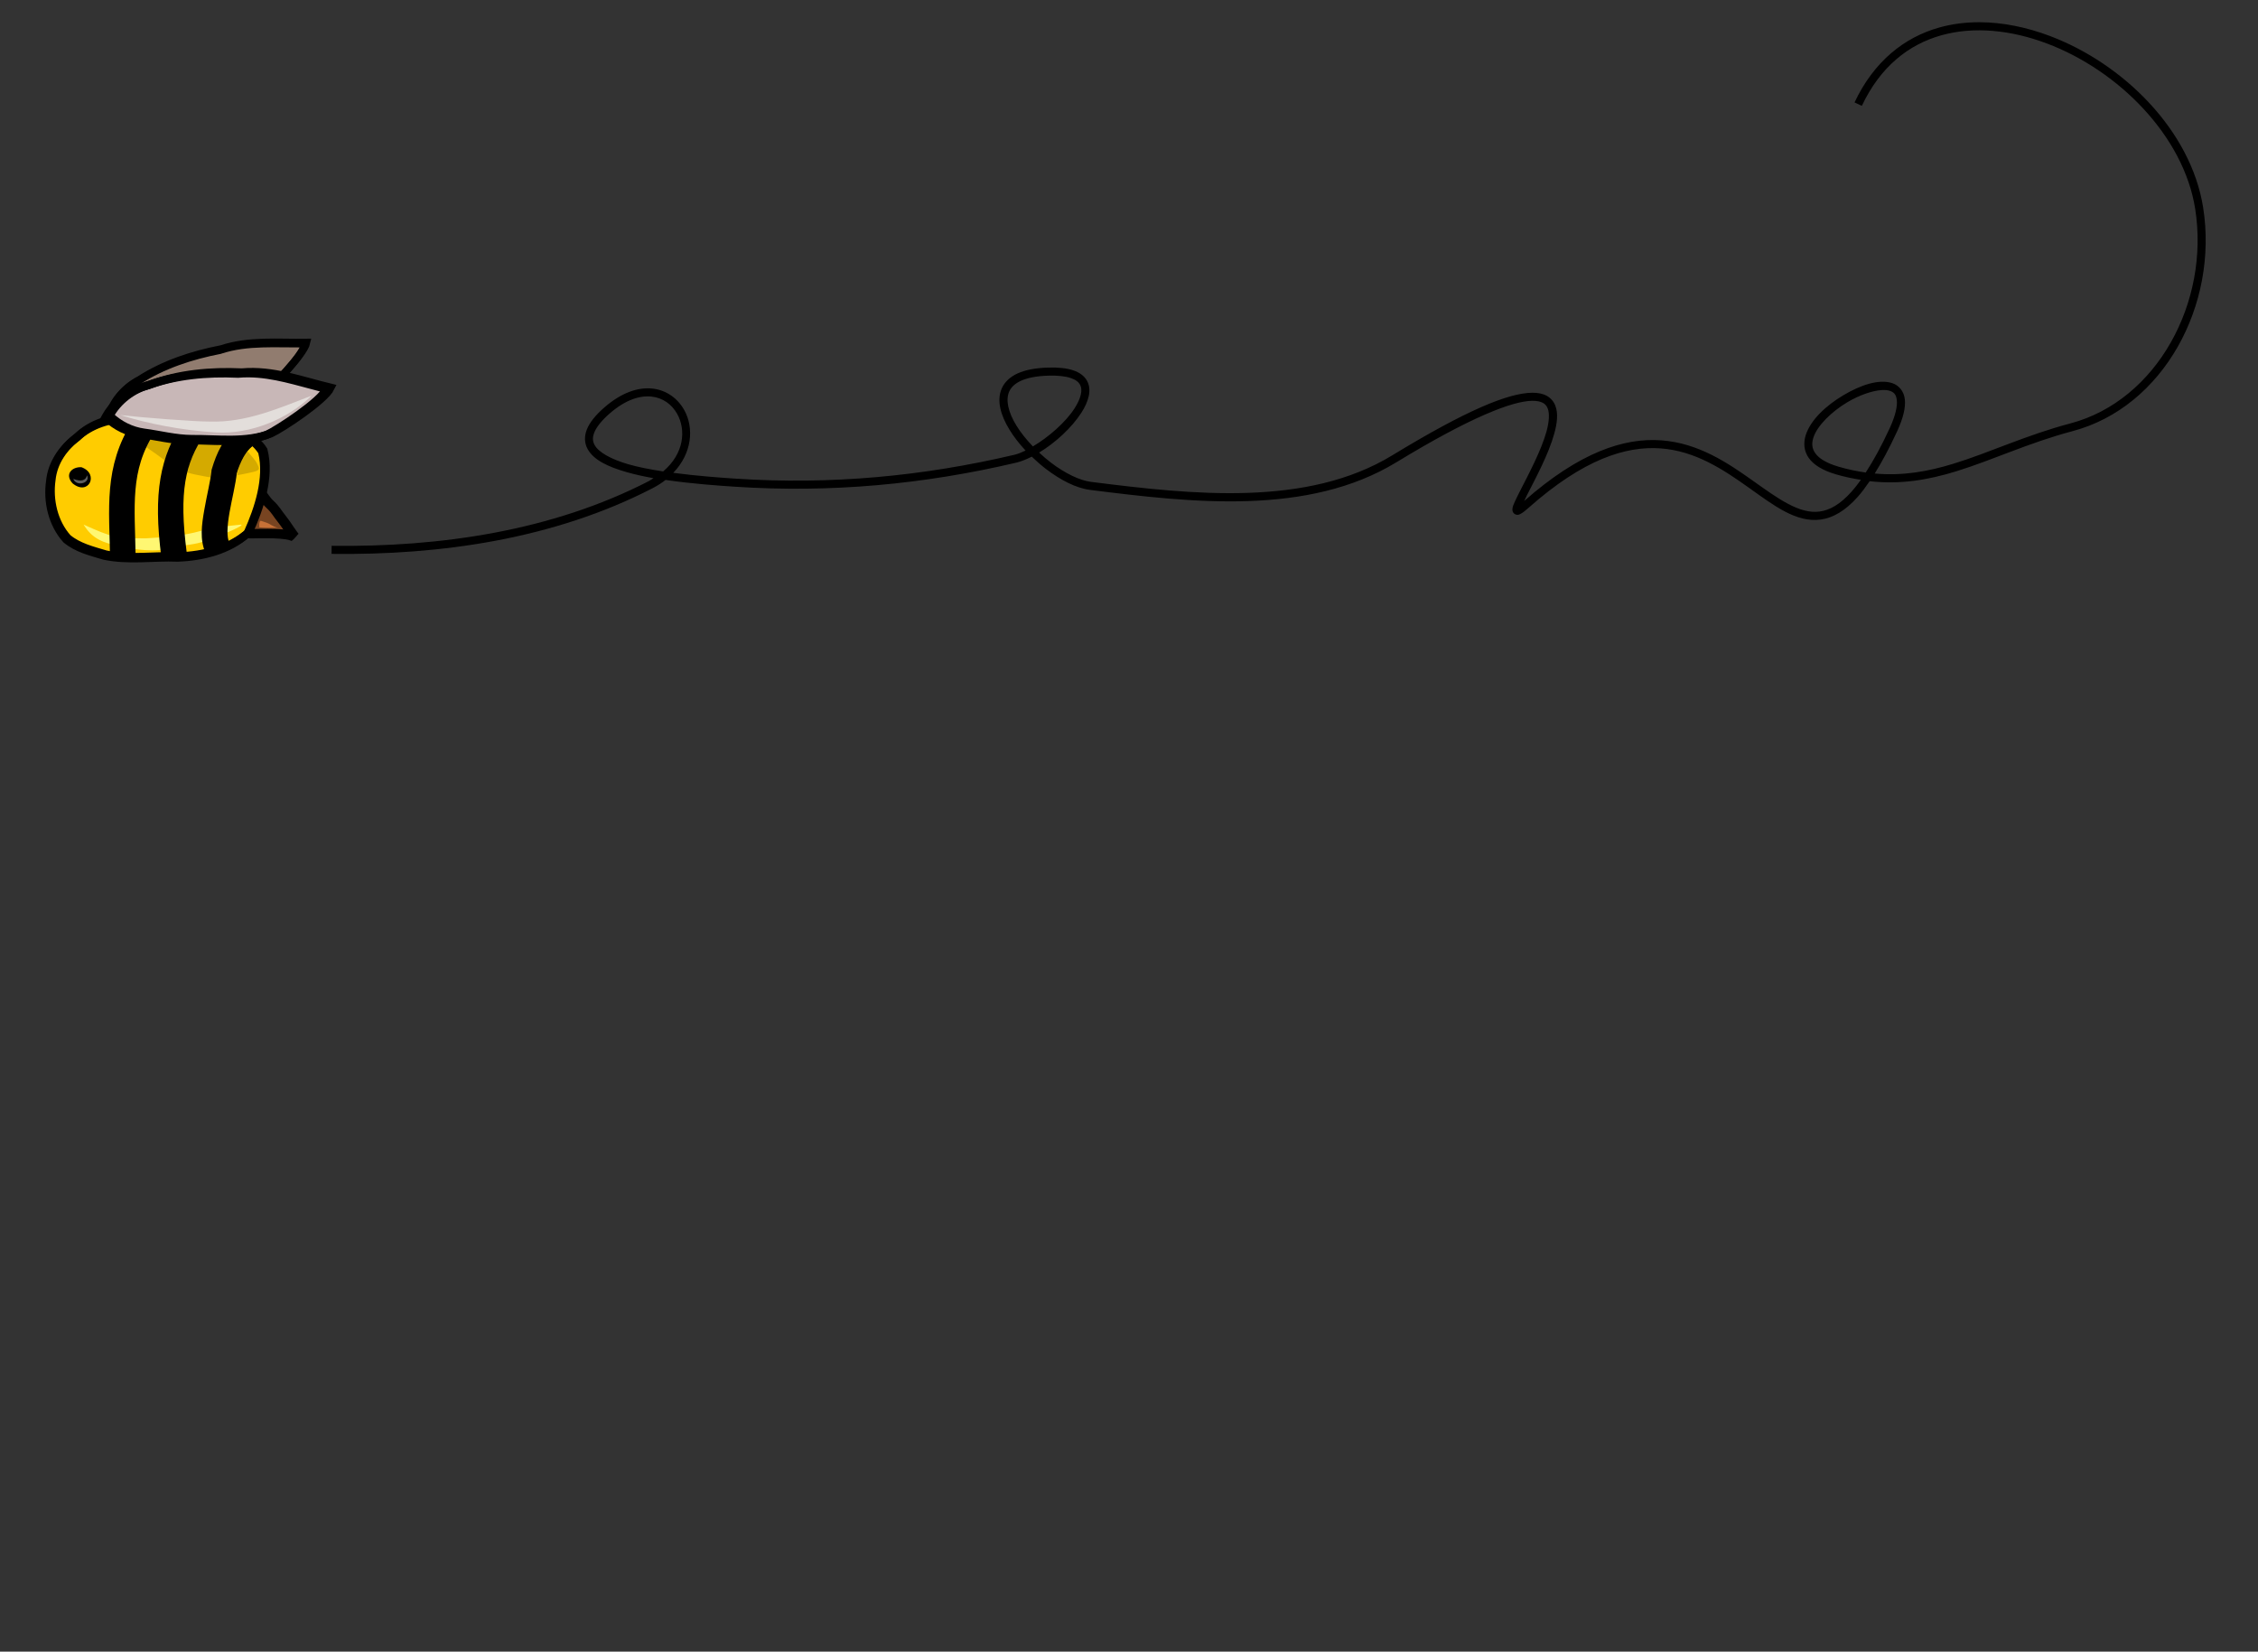<?xml version="1.0" encoding="UTF-8" standalone="no"?>
<!-- Created with Inkscape (http://www.inkscape.org/) -->
<svg
   xmlns:dc="http://purl.org/dc/elements/1.1/"
   xmlns:cc="http://creativecommons.org/ns#"
   xmlns:rdf="http://www.w3.org/1999/02/22-rdf-syntax-ns#"
   xmlns:svg="http://www.w3.org/2000/svg"
   xmlns="http://www.w3.org/2000/svg"
   xmlns:sodipodi="http://sodipodi.sourceforge.net/DTD/sodipodi-0.dtd"
   xmlns:inkscape="http://www.inkscape.org/namespaces/inkscape"
   width="1400"
   height="1024"
   id="svg2"
   sodipodi:version="0.32"
   inkscape:version="0.46"
   sodipodi:docname="menubee.svg"
   inkscape:output_extension="org.inkscape.output.svg.inkscape"
   inkscape:export-filename="P:\pidgey\data\images\awards.png"
   inkscape:export-xdpi="90"
   inkscape:export-ydpi="90"
   version="1.0">
  <rect width="100%" height="100%" fill="#333333" stroke="none"/>
  <defs
     id="defs4">
    <inkscape:perspective
       sodipodi:type="inkscape:persp3d"
       inkscape:vp_x="0 : 125 : 1"
       inkscape:vp_y="0 : 1000 : 0"
       inkscape:vp_z="250 : 125 : 1"
       inkscape:persp3d-origin="125 : 83.333333 : 1"
       id="perspective3645" />
  </defs>
  <sodipodi:namedview
     id="base"
     pagecolor="#68d4e4"
     bordercolor="#666666"
     borderopacity="1.0"
     gridtolerance="10000"
     guidetolerance="10"
     objecttolerance="10"
     inkscape:pageopacity="0"
     inkscape:pageshadow="2"
     inkscape:zoom="0.54345023"
     inkscape:cx="833.72693"
     inkscape:cy="401.86514"
     inkscape:document-units="px"
     inkscape:current-layer="layer1"
     showgrid="false"
     inkscape:window-width="1680"
     inkscape:window-height="994"
     inkscape:window-x="0"
     inkscape:window-y="22" />
  <g
     inkscape:label="Layer 1"
     inkscape:groupmode="layer"
     id="layer1">
    <path
       style="fill:#784421;fill-opacity:1;stroke:#000000;stroke-width:5.032;stroke-miterlimit:4;stroke-dasharray:none;stroke-opacity:1"
       d="M 183.418,332.765 C 182.065,331.517 177.95,324.776 175.182,321.374 C 172.119,317.609 171.425,315.632 167.77,312.261 C 165.046,309.75 164.446,307.677 162.005,305.427 C 160.182,309.628 157.977,311.93 157.064,315.299 C 156.24,318.336 154.799,320.995 152.946,324.412 C 151.519,327.043 149.647,330.487 156.24,330.487 C 161.258,330.487 180.083,329.69 183.418,332.765 z"
       id="path3747" />
    <path
       style="fill:#917c6f;fill-opacity:1;stroke:#000000;stroke-width:4.597;stroke-miterlimit:4;stroke-dasharray:none;stroke-opacity:1"
       d="M 68.239,257.191 C 70.805,247.967 77.602,239.965 86.579,235.355 C 101.697,225.605 119.328,219.801 137.255,216.331 C 154.541,210.656 172.183,212.586 190.116,212.309 C 188.556,219.617 168.644,240.155 162.765,244.596 C 149.77,253.075 133.533,254.581 118.563,258.276 C 109.314,260.466 99.725,260.353 90.306,261.426 C 82.882,262.228 75.364,260.725 68.823,257.426 L 68.239,257.191 L 68.239,257.191 z"
       id="path3898"
       sodipodi:nodetypes="cccccccccc" />
    <path
       style="fill:#000000;fill-opacity:1;stroke:none;stroke-width:5.032;stroke-miterlimit:4;stroke-dasharray:none;stroke-opacity:1"
       d="M 160.245,301.965 L 158.839,305.215 C 157.177,309.044 154.881,311.356 153.776,315.434 C 153.05,318.113 151.723,320.61 149.87,324.027 C 149.157,325.342 147.853,326.997 148.245,329.621 C 148.441,330.933 149.481,332.319 150.776,332.965 C 152.071,333.611 153.534,333.809 155.401,333.809 C 158.043,333.809 163.889,333.596 169.526,333.777 C 172.344,333.868 175.106,334.071 177.245,334.402 C 179.383,334.733 180.943,335.47 180.87,335.402 L 184.276,331.715 C 184.3,331.737 183.741,331.097 183.151,330.277 C 182.561,329.458 181.828,328.409 181.057,327.277 C 179.515,325.014 177.788,322.448 176.276,320.59 C 173.368,317.014 172.519,314.81 168.62,311.215 C 166.268,309.046 165.725,307.004 162.87,304.371 L 160.245,301.965 z M 161.62,310.746 C 162.492,311.971 163.473,313.297 165.214,314.902 C 168.625,318.048 169.153,319.822 172.37,323.777 C 173.47,325.13 174.955,327.283 176.339,329.309 C 174.229,329.06 172.031,328.822 169.682,328.746 C 163.818,328.557 157.776,328.777 155.401,328.777 C 154.178,328.777 153.662,328.596 153.37,328.496 C 153.478,328.321 153.701,327.521 154.307,326.402 C 156.16,322.985 157.731,320.141 158.651,316.746 C 159.141,314.939 160.322,313.043 161.62,310.746 z"
       id="path3057" />
    <path
       style="fill:#ffcc00;fill-opacity:1;stroke:#000000;stroke-width:5.032;stroke-miterlimit:4;stroke-dasharray:none;stroke-opacity:1"
       d="M 163.364,279.131 C 157.9,270.442 147.628,266.59 138.307,263.56 C 119.606,258.321 99.962,258.144 80.693,258.212 C 68.959,258.964 56.867,262.3 48.213,270.661 C 39.629,277.066 33.039,286.517 31.947,297.373 C 30.137,310.075 33.275,323.982 41.928,333.649 C 48.635,339.214 57.378,341.321 65.548,343.765 C 80.527,346.885 95.863,344.288 110.999,344.917 C 126.41,344.351 142.498,340.404 154.276,329.935 C 161.088,314.946 167.603,295.607 163.364,279.131 z"
       id="path3749"
       sodipodi:nodetypes="cccccccccc" />
    <path
       style="fill:#d4aa00;fill-opacity:1;stroke:none;stroke-width:5;stroke-miterlimit:4;stroke-dasharray:none;stroke-opacity:1"
       d="M 72.234,265.867 C 74.272,266.172 81.726,271.784 86.681,274.757 C 92.709,278.374 99.346,283.284 105.017,287.537 C 110.312,291.508 117.501,293.693 123.909,294.761 C 124.841,294.916 125.762,295.131 126.688,295.316 C 131.51,296.281 136.79,297.097 141.69,295.872 C 146.904,294.569 152.265,293.784 157.248,292.538 C 161.359,291.51 160.946,290.488 159.471,287.537 C 158.134,284.864 155.824,282.859 153.914,280.314 C 151.893,277.619 150.549,276.949 148.914,275.313 C 148.336,274.735 148.15,274.55 147.802,274.202 C 148.477,276.901 148.503,276.98 146.135,276.98 C 143.602,276.98 140.513,276.424 138.356,276.424 C 135.386,276.424 132.591,275.4 130.022,274.757 C 125.278,273.572 119.961,274.079 115.019,273.09 C 114.093,272.905 113.167,272.72 112.241,272.535 C 105.25,271.137 97.919,271.226 90.571,269.757 C 81.163,267.875 71.459,265.092 72.234,265.867 z"
       id="path4364" />
    <path
       style="fill:#fff772;fill-opacity:1;stroke:none;stroke-width:5;stroke-miterlimit:4;stroke-dasharray:none;stroke-opacity:1"
       d="M 73.116,338.447 C 83.968,340.85 96.343,342.739 107.146,339.506 C 113.508,337.803 121.444,337.848 127.528,335.223 C 129.555,335.077 153.635,325.292 149.259,325.284 C 141.341,325.999 132.281,327.235 124.557,329.155 C 113.43,332.259 102.173,333.082 90.535,333.766 C 71.865,333.737 69.716,333.304 51.825,325.232 C 57.364,334.474 64.569,336.51 73.116,338.447 z"
       id="path3859"
       sodipodi:nodetypes="cccccccc" />
    <path
       style="fill:#ffcc00;fill-opacity:1;stroke:#000000;stroke-width:15;stroke-miterlimit:4;stroke-dasharray:none;stroke-opacity:1"
       d="M 89.342,264.302 C 72.548,290.546 76.216,314.398 76.562,344.871"
       id="path3773"
       sodipodi:nodetypes="cc" />
    <path
       style="fill:#000000;fill-opacity:1;stroke:none;stroke-width:4.597;stroke-miterlimit:4;stroke-dasharray:none;stroke-opacity:1"
       d="M 162.495,210.777 C 153.654,211.041 144.808,212.007 135.964,214.871 C 135.871,214.901 135.775,214.903 135.682,214.934 C 117.727,218.433 100.014,224.276 84.682,234.121 C 84.623,234.159 84.554,234.177 84.495,234.215 L 84.495,234.246 C 75.075,239.15 67.917,247.538 65.182,257.371 L 64.62,259.371 L 66.526,260.121 L 66.932,260.277 C 66.994,260.309 67.058,260.34 67.12,260.371 C 73.999,263.797 81.89,265.372 89.713,264.527 C 98.941,263.476 108.632,263.585 118.245,261.309 L 118.276,261.309 C 133.012,257.672 149.558,256.198 163.182,247.309 L 163.245,247.277 L 163.307,247.246 C 166.611,244.75 172.95,238.557 178.932,231.871 C 181.923,228.528 184.775,225.089 187.026,221.965 C 189.277,218.841 190.974,216.178 191.526,213.59 L 192.12,210.777 L 189.245,210.809 C 180.372,210.946 171.428,210.511 162.495,210.777 z M 162.682,215.402 C 170.222,215.18 177.96,215.419 185.776,215.402 C 185.144,216.536 184.32,217.873 183.307,219.277 C 181.202,222.198 178.412,225.548 175.495,228.809 C 169.715,235.269 163.276,241.458 160.651,243.465 C 160.627,243.484 160.55,243.541 160.526,243.559 C 148.179,251.553 132.302,253.101 117.151,256.84 C 108.266,258.944 98.794,258.838 89.182,259.934 C 82.726,260.631 76.205,259.403 70.37,256.746 C 73.114,249.003 78.98,242.218 86.776,238.215 L 86.87,238.152 L 86.963,238.09 C 101.747,228.556 119.105,222.834 136.839,219.402 L 136.995,219.371 L 137.12,219.309 C 145.469,216.567 153.99,215.659 162.682,215.402 z"
       id="path3059" />
    <path
       style="fill:#ffcc00;fill-opacity:1;stroke:#000000;stroke-width:15;stroke-miterlimit:4;stroke-dasharray:none;stroke-opacity:1"
       d="M 120.791,264.858 C 107.175,284.908 103.239,304.706 108.347,343.739"
       id="path3771"
       sodipodi:nodetypes="cc" />
    <path
       style="fill:#ffcc00;fill-opacity:1;stroke:#000000;stroke-width:15;stroke-miterlimit:4;stroke-dasharray:none;stroke-opacity:1"
       d="M 153.574,269.303 C 145.97,274.525 141.992,283.384 139.43,291.95 C 138.072,305.758 130.124,327.891 135.238,339.314"
       id="path3769"
       sodipodi:nodetypes="ccc" />
    <path
       style="fill:#000000;fill-opacity:1;stroke:none;stroke-width:15;stroke-miterlimit:4;stroke-dasharray:none;stroke-opacity:1"
       d="M 148.464,263.934 C 138.602,270.706 134.167,281.342 131.401,290.59 L 131.182,291.309 L 131.12,292.027 C 130.542,297.901 128.273,306.924 126.682,316.027 C 125.092,325.131 123.67,334.501 127.557,343.184 L 141.245,337.059 C 140.018,334.318 139.988,326.892 141.432,318.621 C 142.812,310.725 144.992,302.278 145.87,294.621 C 148.227,286.853 151.681,279.905 156.964,276.277 L 148.464,263.934 z"
       id="path3071" />
    <path
       style="fill:#000000;fill-opacity:1;stroke:none;stroke-width:15;stroke-miterlimit:4;stroke-dasharray:none;stroke-opacity:1"
       d="M 113.745,261.434 C 99.217,282.827 94.843,305.679 100.057,345.527 L 114.932,343.559 C 109.932,305.34 113.447,288.579 126.151,269.871 L 113.745,261.434 z"
       id="path3069" />
    <path
       style="fill:#000000;fill-opacity:1;stroke:none;stroke-width:5.032;stroke-miterlimit:4;stroke-dasharray:none;stroke-opacity:1"
       d="M 79.682,256.496 C 67.69,257.265 55.104,260.664 45.87,269.434 C 45.817,269.473 45.767,269.519 45.714,269.559 C 45.681,269.589 45.652,269.621 45.62,269.652 C 36.707,276.395 29.756,286.334 28.588,297.934 C 26.685,311.291 29.963,325.786 39.214,336.121 L 39.339,336.277 L 39.464,336.371 C 46.757,342.424 55.886,344.548 63.964,346.965 L 64.088,346.996 L 64.182,347.027 C 79.77,350.273 95.279,347.631 110.057,348.246 L 110.151,348.246 L 110.245,348.246 C 126.021,347.666 142.695,343.637 155.089,332.621 L 155.495,332.277 L 155.714,331.777 C 162.612,316.596 169.476,296.847 164.964,279.309 L 164.839,278.934 L 164.651,278.59 C 158.609,268.981 147.645,265.021 138.245,261.965 L 138.182,261.965 L 138.151,261.934 C 119.024,256.575 99.129,256.427 79.838,256.496 L 79.745,256.496 L 79.682,256.496 z M 79.995,261.527 C 99.191,261.46 118.551,261.672 136.776,266.777 C 145.897,269.742 155.212,273.431 160.151,280.996 C 163.857,296.165 157.948,314.595 151.37,329.184 C 140.237,338.866 124.94,342.668 110.057,343.215 C 94.64,342.599 79.548,345.06 65.245,342.09 C 65.235,342.087 65.223,342.093 65.213,342.09 C 57.102,339.67 48.919,337.582 42.87,332.652 C 34.893,323.656 31.88,310.521 33.589,298.527 L 33.589,298.465 L 33.589,298.434 C 34.594,288.436 40.742,279.529 48.87,273.465 L 48.995,273.371 L 49.12,273.277 C 57.172,265.498 68.624,262.256 79.995,261.527 z"
       id="path3061" />
    <path
       style="fill:#000000;fill-opacity:1;stroke:none;stroke-width:15;stroke-miterlimit:4;stroke-dasharray:none;stroke-opacity:1"
       d="M 82.182,261.059 C 64.009,289.458 67.874,315.83 68.213,345.746 L 83.213,345.59 C 82.861,314.559 79.393,293.241 94.807,269.152 L 82.182,261.059 z"
       id="path3067" />
    <path
       style="fill:#c8b7b7;fill-opacity:1;stroke:#000000;stroke-width:5.032;stroke-miterlimit:4;stroke-dasharray:none;stroke-opacity:1"
       d="M 67.92,257.751 C 73.155,248.267 82.361,241.241 92.827,238.524 C 111.016,231.762 130.649,230.005 149.921,230.898 C 169.165,229.192 186.613,235.957 204.985,240.367 C 201.319,248.006 175.177,265.389 167.919,268.735 C 152.256,274.656 135.266,272.045 118.946,272.178 C 108.89,272.158 99.141,269.512 89.227,268.218 C 81.426,267.149 74.185,263.516 68.448,258.163 L 67.92,257.751 L 67.92,257.751 z"
       id="path3751"
       sodipodi:nodetypes="cccccccccc" />
    <path
       style="fill:#000000;fill-opacity:1;stroke:none;stroke-width:5;stroke-miterlimit:4;stroke-dasharray:none;stroke-opacity:1"
       d="M 50.469,289.66 C 61.751,293.708 54.939,307.938 44.956,299.647 C 39.913,294.012 44.581,289.383 50.469,289.66 z"
       id="path3797"
       sodipodi:nodetypes="ccc" />
    <path
       style="fill:#e3dedb;fill-opacity:1;stroke:none;stroke-width:5;stroke-miterlimit:4;stroke-dasharray:none;stroke-opacity:1"
       d="M 134.106,268.124 C 112.691,266.859 91.465,262.591 74.562,257.331 C 87.473,258.843 121.33,261.47 130.054,261.362 C 152.491,262.124 172.803,253.148 193.262,245.289 C 178.278,259.986 155.298,269.287 134.106,268.124 z"
       id="path3879"
       sodipodi:nodetypes="ccccc" />
    <path
       style="fill:#c87137;fill-opacity:1;stroke:none;stroke-width:5;stroke-miterlimit:4;stroke-dasharray:none;stroke-opacity:1"
       d="M 160.788,326.959 C 160.999,327.028 164.404,327.237 166.616,327.237 C 168.481,327.237 170.346,327.237 172.211,327.237 C 174.204,327.237 175.505,327.237 172.678,327.237 C 171.173,327.237 168.641,325.804 167.316,325.015 C 166.164,324.329 164.204,323.671 163.119,323.348 C 161.488,322.862 161.215,322.421 160.788,324.459 C 160.67,325.022 160.788,326.57 160.788,326.959 z"
       id="path3900" />
    <path
       style="fill:#000000;fill-opacity:1;stroke:none;stroke-width:5.032;stroke-miterlimit:4;stroke-dasharray:none;stroke-opacity:1"
       d="M 154.673,228.902 C 152.355,228.875 149.987,228.985 147.611,229.184 C 147.497,229.178 147.381,229.189 147.267,229.184 C 127.957,228.32 108.199,230.098 89.767,236.902 C 89.686,236.932 89.598,236.935 89.517,236.965 L 89.517,236.996 C 78.485,239.935 68.839,247.302 63.298,257.34 L 62.267,259.215 L 63.954,260.527 L 64.298,260.809 L 64.486,260.934 C 70.553,266.537 78.176,270.393 86.454,271.527 L 86.486,271.527 C 96.173,272.793 106.022,275.476 116.517,275.496 L 116.548,275.496 C 132.585,275.366 149.938,278.123 166.392,271.902 L 166.454,271.871 L 166.548,271.809 C 170.639,269.923 178.862,264.785 186.861,258.996 C 190.86,256.101 194.744,253.06 197.923,250.215 C 201.102,247.37 203.569,244.872 204.829,242.246 L 206.173,239.465 L 203.142,238.715 C 187.255,234.901 171.692,229.105 154.673,228.902 z M 154.611,233.965 C 169.341,234.17 183.483,238.885 198.361,242.684 C 197.368,243.81 196.089,245.114 194.579,246.465 C 191.599,249.132 187.794,252.109 183.892,254.934 C 176.118,260.561 167.713,265.732 164.517,267.215 C 164.505,267.22 164.466,267.241 164.454,267.246 C 149.624,272.791 133.06,270.331 116.517,270.465 C 106.899,270.446 97.282,267.852 87.142,266.527 C 80.384,265.601 74.077,262.529 68.892,258.059 C 73.914,250.116 81.934,244.112 91.048,241.746 L 91.173,241.715 L 91.267,241.684 C 109.035,235.078 128.351,233.333 147.392,234.215 L 147.548,234.215 L 147.736,234.215 C 150.052,234.01 152.333,233.933 154.611,233.965 z"
       id="path157" />
    <path
       style="opacity:1;fill:#ffffff;fill-opacity:0.366;stroke:none;stroke-width:5;stroke-miterlimit:4;stroke-dasharray:none;stroke-opacity:1"
       d="M 53.926,294.685 C 53.32,297.807 50.328,298.879 45.437,296.908 C 47.366,302.022 56.395,299.456 53.926,294.685 z"
       id="path3346"
       sodipodi:nodetypes="ccc" />
    <path
       style="opacity:1;fill:#000000;fill-opacity:1;stroke:none;stroke-width:5;stroke-miterlimit:4;stroke-dasharray:none;stroke-opacity:1"
       d="M 1227.344,13.781 C 1218.746,13.762 1210.321,14.819 1202.25,17.094 C 1180.729,23.161 1161.877,38 1149.844,63.5 L 1154.375,65.625 C 1165.874,41.258 1183.37,27.608 1203.594,21.906 C 1223.817,16.205 1246.889,18.598 1269.062,26.938 C 1313.409,43.617 1353.853,84.17 1361.031,129.344 C 1370.213,187.126 1337.465,248.299 1283.625,262.531 C 1256.061,269.818 1233.509,280.647 1211.188,287.5 C 1195.415,292.342 1179.761,295.149 1162.344,293.594 C 1166.788,286.493 1171.358,278.022 1176.156,267.625 C 1180.08,259.121 1181.589,252.67 1181.031,247.594 C 1180.473,242.517 1177.335,238.886 1173.188,237.531 C 1164.893,234.822 1153.42,238.79 1142.844,245.094 C 1132.268,251.397 1122.644,260.249 1119.594,269.75 C 1118.069,274.501 1118.407,279.634 1121.469,283.938 C 1124.53,288.241 1129.983,291.623 1138.219,294.062 C 1143.592,295.654 1148.733,296.688 1153.781,297.5 C 1151.843,300.213 1149.95,302.632 1148.094,304.719 C 1140.899,312.804 1134.428,316.318 1128.188,317.156 C 1115.706,318.833 1102.624,309.276 1086.969,298.156 C 1071.314,287.036 1053.142,274.681 1029.969,273 C 1006.901,271.326 979.278,280.409 945,310.625 C 945.589,309.4 946.079,308.314 946.844,306.812 C 951.891,296.899 960.071,281.856 963.656,268.906 C 965.449,262.432 966.234,256.411 964.312,251.469 C 963.352,248.998 961.585,246.848 959.125,245.469 C 956.665,244.09 953.602,243.451 949.906,243.5 C 935.125,243.694 909.305,254.243 863.219,282.312 C 810.433,314.463 739.535,306.74 676.375,298.75 C 669.272,297.851 660.058,293.279 651.531,286.781 C 649.024,284.871 646.623,282.776 644.281,280.594 C 654.419,274.472 664.499,265.163 670.438,255.938 C 672.635,252.524 674.25,249.097 675,245.75 C 675.75,242.403 675.591,239.034 674,236.125 C 672.409,233.216 669.484,230.979 665.469,229.625 C 661.454,228.271 656.279,227.694 649.656,227.906 C 641.725,228.16 635.562,229.396 630.844,231.562 C 626.126,233.729 622.862,236.912 621.156,240.719 C 617.746,248.333 620.482,257.543 625.875,266.375 C 628.579,270.803 632,275.198 635.875,279.344 C 633.425,280.519 631.039,281.475 628.938,281.969 C 572.252,295.298 515.012,300.669 455.875,296.75 C 447.019,296.163 432.317,295.128 417.438,293.156 C 429.136,281.014 430.408,265.338 424.25,254.25 C 420.272,247.088 413.251,241.839 404.469,240.906 C 395.686,239.973 385.364,243.355 374.781,252.562 C 369.192,257.425 365.665,261.857 363.906,266.156 C 362.148,270.456 362.363,274.73 364.25,278.25 C 368.025,285.29 377.159,289.429 388.188,292.625 C 393.475,294.157 399.247,295.418 405.188,296.469 C 404.195,297.066 403.368,297.721 402.281,298.281 C 342.094,329.297 272.628,339.268 205.625,338.406 L 205.562,343.406 C 273.105,344.275 343.372,334.252 404.562,302.719 C 407.592,301.158 410.285,299.419 412.688,297.562 C 429.235,299.988 445.902,301.112 455.531,301.75 C 515.181,305.703 572.969,300.276 630.094,286.844 C 633.151,286.125 636.402,284.79 639.719,283.125 C 642.53,285.824 645.436,288.415 648.5,290.75 C 657.483,297.596 667.151,302.631 675.75,303.719 C 738.964,311.716 811.037,319.956 865.812,286.594 C 911.651,258.675 937.634,248.662 949.969,248.5 C 953.052,248.459 955.217,248.988 956.688,249.812 C 958.158,250.637 959.022,251.73 959.625,253.281 C 960.831,256.384 960.506,261.561 958.844,267.562 C 955.52,279.566 947.479,294.538 942.375,304.562 C 941.099,307.069 939.995,309.264 939.188,311.094 C 938.38,312.924 937.781,314.156 937.719,315.812 C 937.703,316.227 937.721,316.707 937.969,317.312 C 938.217,317.918 938.864,318.641 939.594,318.938 C 941.053,319.53 941.925,319.014 942.656,318.656 C 944.118,317.942 945.607,316.731 947.844,314.75 C 981.718,284.751 1007.998,276.433 1029.594,278 C 1051.189,279.567 1068.512,291.151 1084.094,302.219 C 1099.675,313.287 1113.551,324.179 1128.844,322.125 C 1136.49,321.098 1144.129,316.701 1151.844,308.031 C 1154.276,305.298 1156.725,301.981 1159.219,298.344 C 1178.515,300.513 1195.734,297.476 1212.656,292.281 C 1235.48,285.274 1257.878,274.489 1284.906,267.344 C 1341.666,252.34 1375.524,188.699 1365.969,128.562 C 1358.411,80.996 1316.709,39.512 1270.812,22.25 C 1256.47,16.856 1241.673,13.813 1227.344,13.781 z M 649.812,232.906 C 656.045,232.707 660.691,233.301 663.875,234.375 C 667.059,235.449 668.741,236.885 669.625,238.5 C 670.509,240.115 670.691,242.127 670.125,244.656 C 669.559,247.185 668.196,250.148 666.219,253.219 C 660.662,261.852 650.128,271.041 640.406,276.781 C 636.38,272.585 632.803,268.135 630.125,263.75 C 625.16,255.619 623.376,248.012 625.719,242.781 C 626.89,240.166 629.071,237.9 632.938,236.125 C 636.804,234.35 642.331,233.146 649.812,232.906 z M 1166.688,241.844 C 1168.622,241.72 1170.302,241.849 1171.625,242.281 C 1174.271,243.145 1175.671,244.566 1176.062,248.125 C 1176.454,251.684 1175.342,257.477 1171.625,265.531 C 1166.4,276.854 1161.481,285.745 1156.781,292.969 C 1151.26,292.187 1145.589,291.017 1139.625,289.25 C 1132.031,287.001 1127.662,284.027 1125.531,281.031 C 1123.4,278.035 1123.171,274.936 1124.344,271.281 C 1126.69,263.972 1135.504,255.277 1145.406,249.375 C 1152.833,244.949 1160.885,242.215 1166.688,241.844 z M 403.938,245.875 C 411.06,246.632 416.629,250.786 419.906,256.688 C 425.392,266.565 424.221,281.25 411.156,292.281 C 403.555,291.108 396.099,289.738 389.562,287.844 C 379.019,284.788 371.117,280.464 368.656,275.875 C 367.426,273.58 367.222,271.233 368.531,268.031 C 369.841,264.83 372.83,260.865 378.062,256.312 C 387.896,247.756 396.815,245.118 403.938,245.875 z"
       id="path2524" />
  </g>
</svg>
